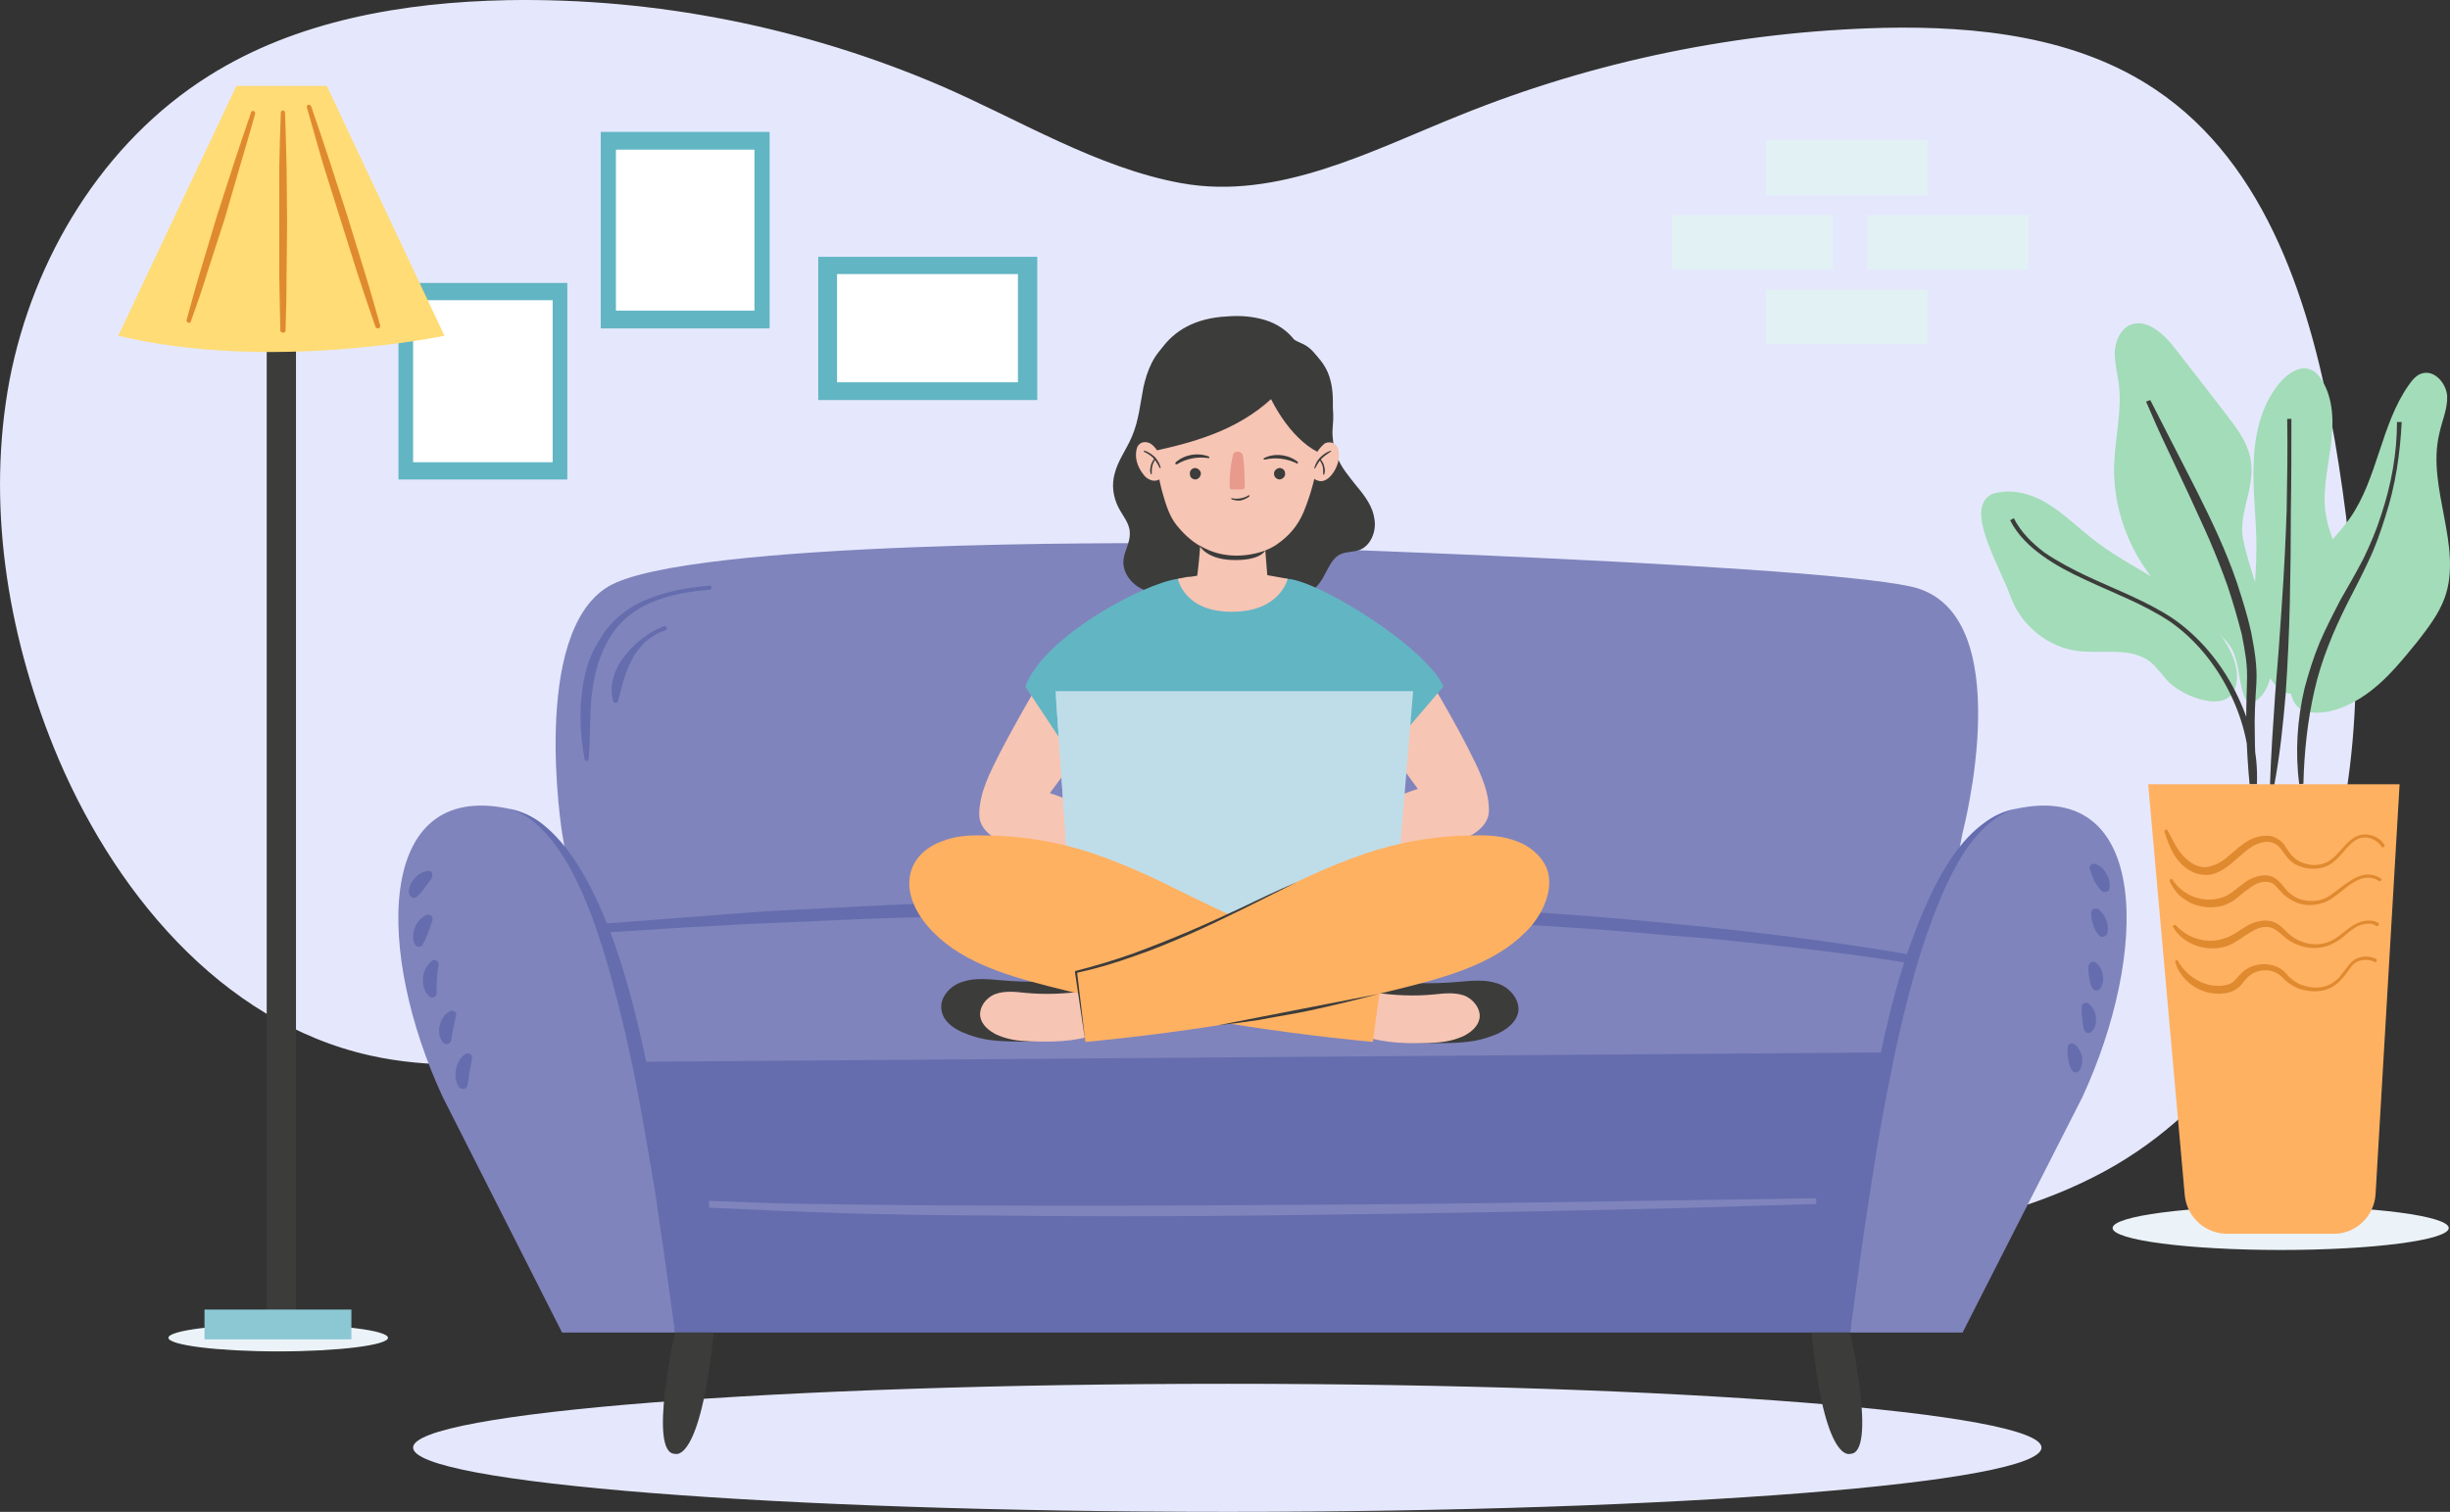 <svg xmlns="http://www.w3.org/2000/svg" version="1.2" viewBox="270.58 36.37 468.66 289.23">
	<rect x="270.58" y="36.37" width="468.66" height="289.23" fill="#333333" stroke="none"/>
	<title>4854714</title>
	<style>
		.s0 { fill: #e5e8fd } 
		.s1 { fill: #62b5c3 } 
		.s2 { fill: #ffffff } 
		.s3 { fill: #e1f1f4 } 
		.s4 { mix-blend-mode: multiply;fill: #e5e8fd } 
		.s5 { fill: #8084bc } 
		.s6 { fill: #656dae } 
		.s7 { fill: #3c3c3b } 
		.s8 { mix-blend-mode: multiply;fill: #ebf3f9 } 
		.s9 { fill: #a3dcb8 } 
		.s10 { fill: #ffb162 } 
		.s11 { fill: #e08a30 } 
		.s12 { fill: #f7c5b4 } 
		.s13 { fill: #bfdde9 } 
		.s14 { mix-blend-mode: multiply;fill: #bfdde9 } 
		.s15 { fill: #e89b8d } 
		.s16 { fill: #ebf3f9 } 
		.s17 { fill: #ffdc75 } 
		.s18 { fill: #8bc8d3 } 
	</style>
	<g id="BACKGROUND">
	</g>
	<g id="OBJECTS">
		<g id="&lt;Group&gt;">
			<g id="&lt;Group&gt;">
				<g id="&lt;Group&gt;">
					<g id="&lt;Group&gt;">
						<g id="&lt;Group&gt;">
						</g>
					</g>
				</g>
			</g>
			<g id="&lt;Group&gt;">
			</g>
			<g id="&lt;Group&gt;">
				<g id="&lt;Group&gt;">
				</g>
				<g id="&lt;Group&gt;">
				</g>
				<g id="&lt;Group&gt;">
				</g>
			</g>
			<g id="&lt;Group&gt;">
				<g id="&lt;Group&gt;">
					<g id="&lt;Group&gt;">
					</g>
					<g id="&lt;Group&gt;">
					</g>
					<g id="&lt;Group&gt;">
					</g>
					<g id="&lt;Group&gt;">
					</g>
				</g>
				<g id="&lt;Group&gt;">
				</g>
				<g id="&lt;Group&gt;">
					<g id="&lt;Group&gt;">
						<g id="&lt;Group&gt;">
							<g id="&lt;Group&gt;">
							</g>
							<g id="&lt;Group&gt;">
							</g>
						</g>
					</g>
					<g id="&lt;Group&gt;">
					</g>
					<g id="&lt;Group&gt;">
						<g id="&lt;Group&gt;">
						</g>
						<g id="&lt;Group&gt;">
						</g>
					</g>
				</g>
			</g>
			<g id="&lt;Group&gt;">
				<g id="&lt;Group&gt;">
					<g id="&lt;Group&gt;">
					</g>
				</g>
				<g id="&lt;Group&gt;">
					<g id="&lt;Group&gt;">
						<g id="&lt;Group&gt;">
						</g>
					</g>
					<g id="&lt;Group&gt;">
						<g id="&lt;Group&gt;">
						</g>
					</g>
					<g id="&lt;Group&gt;">
						<g id="&lt;Group&gt;">
						</g>
					</g>
					<g id="&lt;Group&gt;">
						<g id="&lt;Group&gt;">
						</g>
					</g>
				</g>
			</g>
			<g id="&lt;Group&gt;">
				<g id="&lt;Group&gt;">
					<g id="&lt;Group&gt;">
					</g>
					<g id="&lt;Group&gt;">
					</g>
					<g id="&lt;Group&gt;">
					</g>
					<g id="&lt;Group&gt;">
					</g>
					<g id="&lt;Group&gt;">
					</g>
					<g id="&lt;Group&gt;">
					</g>
				</g>
				<g id="&lt;Group&gt;">
					<g id="&lt;Group&gt;">
					</g>
					<g id="&lt;Group&gt;">
					</g>
					<g id="&lt;Group&gt;">
					</g>
					<g id="&lt;Group&gt;">
					</g>
					<g id="&lt;Group&gt;">
					</g>
				</g>
			</g>
			<g id="&lt;Group&gt;" style="mix-blend-mode: multiply">
			</g>
			<g id="&lt;Group&gt;" style="mix-blend-mode: multiply">
			</g>
			<g id="&lt;Group&gt;">
			</g>
			<g id="&lt;Group&gt;">
				<g id="&lt;Group&gt;">
				</g>
				<g id="&lt;Group&gt;">
				</g>
				<g id="&lt;Group&gt;">
				</g>
				<g id="&lt;Group&gt;">
				</g>
				<g id="&lt;Group&gt;">
				</g>
			</g>
		</g>
		<g id="&lt;Group&gt;">
			<path id="&lt;Path&gt;" class="s0" d="m549.9 58.4c25.7-10.4 53.2-16 80.9-16.7 18.1-0.4 37.1 1.7 52.1 11.8 21.5 14.4 29.9 41.6 34.3 67.1 4.3 25.4 6.2 51.6 0.4 76.7-5.9 25.1-20.2 49-42.4 62-11.3 6.6-24.1 10.2-37 12.8-25.7 5.1-52.3 6.4-78.1 1.8-51.2-9-98.3-40.5-150.3-38.8-22.9 0.8-46 8.2-68.4 3.2-28.7-6.4-49.6-31.9-60.6-59.1-8.9-22.1-12.8-46.6-8.4-70.1 4.5-23.4 17.9-45.5 38.1-58.2 16.8-10.6 37.2-14.1 57.1-14.5 28.4-0.5 56.9 5.2 83 16.4 14.8 6.4 29.9 15.7 45.9 18.6 18.6 3.4 36.6-6.3 53.4-13z"/>
			<g id="&lt;Group&gt;">
				<path id="&lt;Path&gt;" class="s1" d="m379.1 128.1h-32.3v-37.6h32.3z"/>
				<path id="&lt;Path&gt;" class="s2" d="m376.3 124.8h-26.7v-31h26.7z"/>
			</g>
			<g id="&lt;Group&gt;">
				<path id="&lt;Path&gt;" class="s1" d="m469 112.9h-41.9v-27.4h41.9z"/>
				<path id="&lt;Path&gt;" class="s2" d="m465.3 109.5h-34.6v-20.7h34.6z"/>
			</g>
			<g id="&lt;Group&gt;">
				<path id="&lt;Path&gt;" class="s1" d="m417.8 99.2h-32.3v-37.6h32.3z"/>
				<path id="&lt;Path&gt;" class="s2" d="m414.9 95.8h-26.5v-30.8h26.5z"/>
			</g>
			<g id="&lt;Group&gt;" style="mix-blend-mode: multiply">
				<path id="&lt;Path&gt;" class="s3" d="m639.3 73.7h-30.9v-10.5h30.9z"/>
				<path id="&lt;Path&gt;" class="s3" d="m639.3 102.2h-30.9v-10.4h30.9z"/>
				<path id="&lt;Path&gt;" class="s3" d="m621.2 87.9h-30.8v-10.4h30.8z"/>
				<path id="&lt;Path&gt;" class="s3" d="m658.6 87.9h-30.8v-10.4h30.8z"/>
			</g>
			<path id="&lt;Path&gt;" class="s4" d="m661.1 313.3c0 6.8-69.7 12.3-155.7 12.3-86 0-155.8-5.5-155.8-12.3 0-6.7 69.8-12.2 155.8-12.2 86 0 155.7 5.5 155.7 12.2z"/>
			<g id="&lt;Group&gt;">
				<path id="&lt;Path&gt;" class="s5" d="m378.1 195.7c0 0-6.1-38.1 8.8-47.1 15-9 104.8-8.3 104.8-8.3 0 0 123.4 3.6 144.5 8.3 21 4.7 9.8 47.1 9.8 47.1 0 0-6.9 37.6-13.2 49.2l-247-4.3z"/>
				<g id="&lt;Group&gt;">
					<path id="&lt;Path&gt;" class="s6" d="m636.2 220.7c-10.3-1.7-20.7-2.9-31.1-4l-7.8-0.8-7.8-0.6c-5.2-0.5-10.4-0.9-15.6-1.3-20.9-1.4-41.8-2.3-62.7-2.7-10.4 0-20.9-0.3-31.3-0.1-5.3 0.1-10.5 0.1-15.7 0.2l-15.7 0.4-7.8 0.2-7.9 0.3-15.6 0.7c-2.6 0.1-5.2 0.2-7.9 0.4l-7.8 0.4-15.6 1-0.2-1.7 15.7-1.2 7.8-0.6c2.6-0.2 5.2-0.4 7.9-0.6l15.6-0.8 7.9-0.4 7.8-0.3 15.7-0.5c5.3-0.1 10.5-0.1 15.8-0.2 10.4-0.2 20.9 0 31.4 0.1 20.9 0.5 41.9 1.4 62.8 3 20.8 1.7 41.7 3.9 62.4 7.5z"/>
				</g>
				<path id="&lt;Path&gt;" class="s6" d="m631.7 237.7l-7.2 53.6h-224.8l-7.8-51.8z"/>
				<path id="&lt;Path&gt;" class="s5" d="m624.5 291.3c0 0 5.7-94.6 31.7-100.2 26-5.6 25.3 28 12.7 55.2l-22.9 45z"/>
				<path id="&lt;Path&gt;" class="s5" d="m399.7 291.3c0 0-5.8-94.6-31.7-100.2-26-5.6-25.4 28-12.7 55.2l22.8 45z"/>
				<g id="&lt;Group&gt;">
					<path id="&lt;Path&gt;" class="s6" d="m399.7 291.3c-1.2-9-2.5-18-3.8-26.9-0.8-4.5-1.5-9-2.3-13.4-0.8-4.5-1.6-8.9-2.6-13.3q-1.4-6.6-3.2-13.2-1.7-6.5-4-12.8c-1.6-4.2-3.4-8.3-5.9-12.1-1.2-1.9-2.6-3.6-4.2-5.1-1.6-1.6-3.6-2.8-5.7-3.4 2.2 0.4 4.4 1.4 6.2 2.8 1.8 1.4 3.4 3.1 4.8 4.9 2.8 3.7 5 7.9 6.8 12.1 3.6 8.4 5.9 17.3 7.9 26.2 1.9 8.9 3.3 18 4.3 27 1 9.1 1.6 18.1 1.7 27.2z"/>
				</g>
				<path id="&lt;Path&gt;" class="s7" d="m617.1 291.3c2.5 25.3 7.4 23.2 7.4 23.2 5.2 0 0-23.2 0-23.2"/>
				<g id="&lt;Group&gt;">
					<path id="&lt;Path&gt;" class="s5" d="m618 266.7l-26.4 0.8-26.5 0.6q-26.5 0.5-53 0.8c-17.6 0.2-35.3 0.2-53 0-8.8 0-17.6-0.2-26.4-0.4l-13.3-0.5-13.2-0.6v-1.3l13.3 0.5 13.2 0.2c8.8 0.1 17.6 0.2 26.5 0.2q26.4 0.1 52.9-0.1 26.5-0.1 53-0.5l52.9-0.8z"/>
				</g>
				<g id="&lt;Group&gt;">
					<path id="&lt;Path&gt;" class="s6" d="m624.5 291.3c0-9.1 0.7-18.1 1.7-27.2 1-9 2.4-18.1 4.3-27 1.9-8.9 4.3-17.8 7.9-26.2 1.8-4.2 3.9-8.4 6.7-12.1 1.4-1.8 3-3.5 4.9-4.9 1.8-1.4 3.9-2.4 6.2-2.8-2.2 0.6-4.1 1.8-5.8 3.4-1.6 1.5-3 3.2-4.2 5.1-2.4 3.8-4.2 7.9-5.8 12.1q-2.4 6.3-4.1 12.8-1.8 6.6-3.2 13.2c-0.9 4.4-1.8 8.8-2.6 13.3-0.8 4.4-1.5 8.9-2.2 13.4-1.4 8.9-2.6 17.9-3.8 26.9z"/>
				</g>
				<path id="&lt;Path&gt;" class="s7" d="m399.7 291.3c0 0-5.2 23.2 0 23.2 0 0 4.8 2.1 7.4-23.2z"/>
				<g id="&lt;Group&gt;">
					<g id="&lt;Group&gt;">
						<path id="&lt;Path&gt;" class="s6" d="m671.5 201.7c0.9 0.3 1.6 1 2 1.8 0.5 0.8 0.8 1.8 0.6 2.8 0 0.5-0.5 0.8-1 0.7q-0.3 0-0.5-0.2l-0.1-0.1c-0.6-0.6-0.9-1.2-1.3-1.8-0.3-0.7-0.6-1.4-0.8-2.2l-0.1-0.1c-0.1-0.4 0.2-0.9 0.7-1q0.2 0 0.5 0.1z"/>
					</g>
					<g id="&lt;Group&gt;">
						<path id="&lt;Path&gt;" class="s6" d="m672 210.3c0.7 0.6 1.2 1.3 1.5 2.1 0.3 0.8 0.4 1.6 0.2 2.5-0.1 0.5-0.7 0.8-1.2 0.7q-0.2-0.1-0.4-0.3c-0.6-0.6-0.9-1.3-1.1-2-0.3-0.7-0.4-1.4-0.4-2.3 0-0.5 0.4-0.9 0.9-0.8q0.3 0 0.5 0.1z"/>
					</g>
					<g id="&lt;Group&gt;">
						<path id="&lt;Path&gt;" class="s6" d="m671.5 220.5c0.7 0.6 1.2 1.4 1.3 2.3 0.2 0.9 0.1 1.8-0.4 2.6-0.3 0.5-0.9 0.6-1.3 0.3q-0.2-0.2-0.3-0.4l-0.1-0.1c-0.3-0.7-0.4-1.3-0.5-1.9-0.1-0.7-0.2-1.3-0.1-2.1v-0.1c0.1-0.4 0.5-0.8 0.9-0.7q0.3 0 0.5 0.1z"/>
					</g>
					<g id="&lt;Group&gt;">
						<path id="&lt;Path&gt;" class="s6" d="m670.1 228.4c0.8 0.6 1.3 1.5 1.4 2.5 0.1 0.9 0 2-0.7 2.7-0.3 0.4-0.9 0.5-1.3 0.2q-0.2-0.2-0.3-0.5v-0.1c-0.2-0.8-0.3-1.4-0.3-2-0.1-0.7-0.2-1.3-0.1-2.1v-0.1c0-0.5 0.4-0.8 0.9-0.8q0.2 0 0.4 0.2z"/>
					</g>
					<g id="&lt;Group&gt;">
						<path id="&lt;Path&gt;" class="s6" d="m667.4 236.1c0.8 0.6 1.2 1.5 1.4 2.3 0.2 0.9 0.1 1.9-0.4 2.7-0.2 0.4-0.8 0.6-1.2 0.3q-0.3-0.2-0.4-0.4v-0.1c-0.4-0.7-0.5-1.3-0.6-2-0.1-0.6-0.2-1.3-0.1-2.1 0-0.5 0.4-0.9 0.9-0.8q0.2 0 0.4 0.1z"/>
					</g>
					<g id="&lt;Group&gt;">
						<path id="&lt;Path&gt;" class="s6" d="m353.2 204.3c-0.5 0.7-0.9 1.3-1.3 1.8-0.4 0.6-0.8 1.1-1.5 1.7v0.1c-0.4 0.3-1 0.3-1.3-0.1q-0.2-0.2-0.3-0.5c-0.1-1.1 0.4-2.1 1-2.8 0.7-0.8 1.5-1.4 2.6-1.5 0.4-0.1 0.9 0.2 0.9 0.7q0 0.3-0.1 0.5z"/>
					</g>
					<g id="&lt;Group&gt;">
						<path id="&lt;Path&gt;" class="s6" d="m353.3 212.5c-0.3 0.9-0.6 1.5-0.8 2.3-0.3 0.7-0.5 1.3-1 2.1v0.1c-0.2 0.5-0.8 0.6-1.2 0.4q-0.3-0.2-0.4-0.4c-0.5-1.1-0.3-2.3 0.1-3.3 0.4-1 1.2-1.9 2.2-2.3 0.4-0.2 0.9 0 1.1 0.5q0.1 0.2 0 0.5z"/>
					</g>
					<g id="&lt;Group&gt;">
						<path id="&lt;Path&gt;" class="s6" d="m354.5 221c-0.2 1-0.3 1.8-0.3 2.7-0.1 0.8-0.1 1.6-0.1 2.6v0.1c0 0.5-0.5 0.8-0.9 0.8q-0.4 0-0.6-0.3c-0.9-0.9-1.2-2.2-1.1-3.5 0.1-1.2 0.7-2.4 1.7-3.2 0.3-0.3 0.8-0.2 1.1 0.1q0.2 0.3 0.2 0.6z"/>
					</g>
					<g id="&lt;Group&gt;">
						<path id="&lt;Path&gt;" class="s6" d="m357.8 230.8c-0.2 0.9-0.4 1.6-0.5 2.3-0.2 0.7-0.2 1.3-0.4 2.2v0.1c-0.1 0.5-0.6 0.8-1.1 0.7q-0.3-0.1-0.5-0.3c-0.7-0.9-0.9-2.2-0.6-3.3 0.3-1.1 0.9-2.2 2-2.7 0.4-0.2 0.9 0 1.1 0.4q0.1 0.3 0 0.5z"/>
					</g>
					<g id="&lt;Group&gt;">
						<path id="&lt;Path&gt;" class="s6" d="m360.9 238.9c-0.2 1-0.3 1.7-0.5 2.5-0.1 0.9-0.2 1.6-0.4 2.6-0.1 0.5-0.6 0.8-1 0.7q-0.4-0.1-0.6-0.3c-0.7-1-0.8-2.3-0.6-3.4 0.2-1.2 0.8-2.3 1.8-3 0.4-0.2 0.9-0.1 1.1 0.2q0.2 0.3 0.2 0.6z"/>
					</g>
					<g id="&lt;Group&gt;">
						<path id="&lt;Path&gt;" class="s6" d="m406.3 149.2c-3.9 0.3-7.8 1-11.3 2.5-3.5 1.5-6.5 4.1-8.2 7.4q-1.4 2.5-2.1 5.3c-0.5 1.8-0.8 3.7-1 5.6-0.3 3.7-0.2 7.6-0.5 11.5 0 0.3-0.2 0.5-0.5 0.4-0.2 0-0.3-0.1-0.3-0.3-0.7-3.9-1-7.8-0.6-11.8 0.2-2 0.5-4 1.1-5.9 0.6-2 1.5-3.8 2.6-5.5 2.1-3.5 5.5-6.1 9.2-7.5 3.7-1.5 7.6-2.1 11.5-2.5 0.2-0.1 0.5 0.1 0.5 0.3 0 0.3-0.2 0.5-0.4 0.5q0 0 0 0z"/>
					</g>
					<g id="&lt;Group&gt;">
						<path id="&lt;Path&gt;" class="s6" d="m397.8 157c-1.4 0.4-2.6 1.2-3.7 2.1-1.1 1-2 2.2-2.6 3.4-0.7 1.3-1.2 2.6-1.6 3.9-0.4 1.3-0.7 2.7-1.1 4.1-0.1 0.3-0.3 0.4-0.6 0.3q-0.2 0-0.3-0.2c-0.5-1.6-0.4-3.2 0.1-4.8 0.4-1.5 1.2-2.9 2.2-4.1 2-2.5 4.5-4.4 7.3-5.5 0.2-0.1 0.5 0 0.6 0.2 0.1 0.2 0 0.5-0.2 0.5q-0.1 0.1-0.1 0.1z"/>
					</g>
				</g>
			</g>
			<g id="&lt;Group&gt;">
				<path id="&lt;Path&gt;" class="s8" d="m739 271.3c0 2.3-14.4 4.2-32.1 4.2-17.8 0-32.2-1.9-32.2-4.2 0-2.3 14.4-4.2 32.2-4.2 17.7 0 32.1 1.9 32.1 4.2z"/>
				<g id="&lt;Group&gt;">
					<path id="&lt;Path&gt;" class="s9" d="m700.7 122.7c-0.8-2.5-2.4-4.6-4-6.7q-5-6.5-10-12.9c-2.2-2.9-5.6-6-8.8-4.5-1.8 0.9-2.7 3.1-2.8 5.2 0 2 0.5 4 0.8 6.1 0.6 5-0.7 10.1-0.9 15.2-0.4 11.1 5.2 22.2 14.3 28.5 3 2.1 6.7 3.9 8.4 7.3 1.3 2.8 1.1 6.1 2.3 9 0.2 0.3 0.3 0.6 0.6 0.8 0.5 0.3 1.2 0 1.6-0.3 3.2-2.4 3.3-7.2 2.8-11.1-1-6.9-3.9-12.9-5.3-19.6-1.2-5.6 3.1-10.9 1-17z"/>
					<path id="&lt;Path&gt;" class="s9" d="m701.9 156.8c-0.5-5 0.3-10.1 0.3-15.1 0.1-5.7-0.8-11.4-0.5-17.1 0.2-5.7 1.7-11.6 5.6-15.7 1.4-1.4 3.5-2.6 5.3-1.8 0.9 0.3 1.5 1.1 2 1.8 2.5 3.8 2.4 8.7 1.8 13.1-0.6 4.5-1.7 9-0.8 13.4 0.6 3.4 2.4 6.5 3.3 9.9 1.9 6.8-0.1 14.5-4.7 19.9-2.5 2.9-4.9 5.6-8.1 2.5-2.7-2.7-3.9-7.2-4.2-10.9z"/>
					<path id="&lt;Path&gt;" class="s9" d="m713.5 143.5c2.1-2.8 4.6-5.2 6.6-8 5.3-7.6 5.9-17.8 11.2-25.4 0.7-1 1.5-2 2.6-2.3 2.4-0.7 4.6 1.9 4.8 4.3 0.1 2.5-1 4.8-1.5 7.2-2.5 10.3 4.6 21.6 1 31.5-1.1 3-3.1 5.6-5.1 8.2-2.7 3.3-5.4 6.7-8.7 9.3-3 2.4-7.2 4.6-11.1 4.4-3.9-0.2-4.4-2.5-5-6.1-1.6-8 0.3-16.6 5.2-23.1z"/>
					<path id="&lt;Path&gt;" class="s9" d="m689.5 151.6c-5.7-4.5-12.5-7.4-18.2-11.8-3-2.3-5.7-5-8.9-7-3.2-2-7.2-3.1-10.8-1.9-5.4 2.7 1.4 13.5 3.7 19.9 2 5.3 7.1 9.4 12.7 10.1 4.7 0.6 10-0.8 13.8 2 1.4 1.1 2.4 2.7 3.7 4 2.8 2.8 11.5 6.3 12.8 0.6 1.4-5.7-4.9-12.8-8.8-15.9z"/>
					<g id="&lt;Group&gt;">
						<path id="&lt;Path&gt;" class="s7" d="m730 117.1c-0.3 6.1-1.2 12.2-3.1 18-0.9 2.9-1.9 5.8-3.2 8.5-1.3 2.8-2.7 5.5-4.1 8.2-2.7 5.4-5 10.9-6.3 16.7q-1 4.4-1.5 8.9-0.5 4.4-0.6 8.9l-0.8 0.1c-0.8-6.1-0.4-12.3 1-18.3 0.8-3 1.7-5.9 2.9-8.8 1.2-2.8 2.6-5.5 4-8.2 1.5-2.6 3-5.2 4.4-7.9 1.3-2.7 2.5-5.5 3.4-8.4 1.9-5.7 3-11.7 3-17.7z"/>
					</g>
					<g id="&lt;Group&gt;">
						<path id="&lt;Path&gt;" class="s7" d="m708.9 116.5c0 5.8 0 11.7-0.1 17.6q0 8.8-0.2 17.6-0.1 4.3-0.3 8.7-0.2 4.4-0.5 8.8c-0.5 5.9-1.1 11.7-2.2 17.5l-0.8-0.1c0.2-5.9 0.6-11.7 1-17.5l0.7-8.8 0.6-8.7q0.6-8.8 0.9-17.6c0.1-5.8 0.2-11.7 0.1-17.5z"/>
					</g>
					<g id="&lt;Group&gt;">
						<path id="&lt;Path&gt;" class="s7" d="m655.8 135.5c1.3 2.6 3.5 4.8 5.9 6.6 2.5 1.7 5.2 3.1 7.9 4.4 5.5 2.6 11.3 4.7 16.5 8.1 5.1 3.5 9.2 8.4 12 13.9 2.8 5.5 4.5 11.6 4.2 17.9h-1.4c-0.3-3.2-0.5-6.4-0.6-9.7-0.1-3.2 0-6.5 0.1-9.7q0.1-2.4-0.2-4.7c-0.2-1.5-0.5-3.1-0.8-4.6-0.8-3.1-1.7-6.2-2.7-9.2q-1.6-4.5-3.5-8.9c-1.3-3-2.7-5.9-4-8.8l-4.1-8.7c-1.4-2.9-2.7-5.9-4-8.9l0.8-0.3 8.8 17.2c2.9 5.8 5.7 11.6 7.8 17.8 1 3.1 2 6.2 2.7 9.4 0.3 1.6 0.6 3.2 0.8 4.8 0.2 1.7 0.3 3.3 0.2 5-0.2 3.2-0.4 6.4-0.3 9.6 0 3.2 0.2 6.4 0.4 9.6h-1.4c0.3-5.9-1.1-12-3.8-17.4-2.6-5.3-6.5-10.2-11.4-13.6-5.1-3.4-10.9-5.5-16.4-8.1-2.8-1.3-5.5-2.7-8-4.5-2.5-1.8-4.8-4-6.2-6.8z"/>
					</g>
					<path id="&lt;Path&gt;" class="s10" d="m681.5 186.4h48.1l-4.6 78.5c-0.3 4.2-3.8 7.5-7.9 7.5h-20.5c-4.2 0-7.7-3.2-8.1-7.4z"/>
					<g id="&lt;Group&gt;">
						<g id="&lt;Group&gt;">
							<path id="&lt;Path&gt;" class="s11" d="m726.1 198.3c-0.5-0.8-1.4-1.4-2.3-1.6-1-0.3-2.1 0-2.9 0.6-1.7 1.2-2.7 3.3-4.7 4.5-2 1.1-4.6 1-6.6-0.1-1-0.6-1.8-1.6-2.4-2.5-0.6-0.9-1.3-1.5-2.2-1.7-0.9-0.2-1.9 0-2.8 0.4-0.9 0.4-1.7 1-2.5 1.7-1.6 1.3-3.2 3.1-5.5 3.9-1.2 0.4-2.5 0.3-3.7-0.1-1.1-0.4-2.1-1.1-2.9-2-1.6-1.7-2.3-3.9-3-5.9 0-0.2 0.1-0.4 0.3-0.4 0.1-0.1 0.3 0 0.3 0.1 1 1.9 1.9 3.9 3.4 5.3 1.4 1.4 3.3 2.2 5.1 1.5 1.9-0.5 3.4-2.1 5.1-3.5 0.9-0.7 1.8-1.4 2.9-1.8 1.1-0.4 2.4-0.6 3.6-0.3 0.6 0.2 1.1 0.5 1.6 0.9 0.5 0.4 0.8 0.9 1.1 1.4 0.6 0.9 1.2 1.7 2 2.2 1.7 1.1 4.1 1.3 5.9 0.3 1.8-1 2.8-3 4.7-4.4q0.7-0.5 1.5-0.7 0.9-0.2 1.8 0c1.1 0.2 2.2 0.9 2.8 1.9 0.1 0.2 0 0.4-0.1 0.4-0.2 0.1-0.4 0.1-0.5-0.1q0 0 0 0z"/>
						</g>
						<g id="&lt;Group&gt;">
							<path id="&lt;Path&gt;" class="s11" d="m725.6 204.9c-0.7-0.5-1.6-0.7-2.5-0.6-0.9 0.1-1.7 0.5-2.5 1-1.6 1-2.9 2.4-4.7 3.4-1.8 0.9-4 1.1-5.9 0.4-0.9-0.4-1.8-0.9-2.6-1.6-0.7-0.7-1.3-1.5-1.9-2-1.4-0.9-3.3-0.3-4.6 0.8-0.8 0.5-1.5 1.1-2.2 1.7-0.8 0.7-1.7 1.2-2.8 1.6-2 0.6-4.2 0.4-6.1-0.4q-1.4-0.7-2.5-1.7c-0.7-0.8-1.3-1.6-1.7-2.6 0-0.1 0.1-0.3 0.2-0.4 0.2 0 0.3 0 0.4 0.2 2 3.1 6 4.5 9.3 3.4 1.6-0.4 2.9-1.8 4.6-3 0.8-0.6 1.8-1 2.9-1.2 1-0.2 2.3 0 3.1 0.7 0.9 0.7 1.4 1.6 2 2.2 0.6 0.6 1.4 1.2 2.2 1.5 1.7 0.6 3.7 0.6 5.3-0.2 1.6-0.9 3-2.3 4.7-3.3 0.8-0.6 1.7-0.9 2.7-1.1 1-0.1 2.1 0.1 3 0.7 0.2 0.1 0.2 0.3 0.1 0.4-0.1 0.2-0.3 0.2-0.5 0.1q0 0 0 0z"/>
						</g>
						<g id="&lt;Group&gt;">
							<path id="&lt;Path&gt;" class="s11" d="m725.1 213.5c-0.7-0.5-1.5-0.5-2.4-0.3-0.8 0.1-1.6 0.6-2.3 1.1-0.7 0.5-1.3 1.1-2.1 1.7-0.7 0.5-1.6 1-2.4 1.3-1.8 0.6-3.8 0.6-5.6-0.1-0.9-0.3-1.8-0.8-2.5-1.4-0.7-0.6-1.4-1.2-2-1.6-1.4-0.9-3.1-0.5-4.5 0.4-1.5 0.8-2.9 2.1-4.8 2.8-3.8 1.2-8.2-0.3-10.2-3.6-0.1-0.1-0.1-0.3 0.1-0.4 0.1-0.1 0.3-0.1 0.4 0 2.4 2.6 6.1 3.6 9.2 2.5 1.6-0.4 2.9-1.6 4.6-2.5 0.8-0.5 1.8-0.8 2.8-0.9 1-0.1 2.1 0.1 3 0.7 0.8 0.6 1.4 1.3 2.1 1.9q0.9 0.8 2.1 1.3c1.6 0.7 3.4 0.8 5 0.3 1.7-0.5 3-1.8 4.5-2.9 0.7-0.5 1.6-1 2.5-1.2 0.9-0.2 2-0.2 2.9 0.3 0.1 0.1 0.2 0.3 0.1 0.5-0.1 0.1-0.3 0.2-0.5 0.1q0 0 0 0z"/>
						</g>
						<g id="&lt;Group&gt;">
							<path id="&lt;Path&gt;" class="s11" d="m724.8 220.4c-0.8-0.4-1.7-0.5-2.5-0.3-0.9 0.1-1.6 0.7-2.1 1.4-0.6 0.8-1.1 1.6-1.8 2.3-0.6 0.7-1.4 1.3-2.3 1.7-1.9 0.8-4 0.6-5.8 0-1-0.4-1.9-1-2.6-1.6-0.6-0.7-1.3-1.3-2.1-1.6-1.5-0.6-3.4-0.3-4.7 0.7-0.6 0.5-1.1 1.2-1.8 2-0.8 0.8-1.9 1.3-3 1.4-4.1 0.6-8.3-2.1-9.4-5.9-0.1-0.2 0-0.4 0.2-0.4 0.1-0.1 0.3 0 0.3 0.1 1.8 3.2 5.4 5.2 8.7 4.7 0.9-0.1 1.6-0.4 2.1-0.9 0.6-0.6 1.2-1.5 2.1-2.1 1.7-1.2 4.1-1.4 6-0.6q0.7 0.3 1.3 0.8c0.4 0.4 0.7 0.7 1 1.1 0.7 0.6 1.3 1.1 2.2 1.5 1.6 0.6 3.5 0.9 5.2 0.2 0.8-0.3 1.6-0.9 2.2-1.5 0.6-0.7 1.1-1.4 1.7-2.2 0.6-0.8 1.4-1.5 2.4-1.7 1-0.3 2.1-0.1 3 0.3 0.1 0.1 0.2 0.3 0.1 0.4 0 0.2-0.2 0.3-0.4 0.2q0 0 0 0z"/>
						</g>
					</g>
				</g>
			</g>
			<g id="&lt;Group&gt;">
				<g id="&lt;Group&gt;">
					<path id="&lt;Path&gt;" class="s12" d="m529.7 200c7.8 0.1 25.7-1.2 25.7-8.6 0-4.2-2.1-8.1-4-11.9-2-3.9-4.2-7.8-6.5-11.7l-8.7 11.5c1.8 2.9 5.6 8 5.6 8-4.1 1.2-9.2 4-13.2 5.9z"/>
				</g>
				<g id="&lt;Group&gt;">
					<path id="&lt;Path&gt;" class="s12" d="m483.6 200.9c-7.8 0-25.7-1.3-25.7-8.7 0-4.2 2.1-8.1 4-11.9 2-3.8 4.2-7.8 6.5-11.7l8.7 11.5c-1.8 2.9-5.7 8-5.7 8 4.2 1.3 9.3 4 13.3 5.9z"/>
				</g>
				<path id="&lt;Path&gt;" class="s7" d="m524.9 108.5c1.6 4.9-0.5 10.4 1.4 15.1 0.8 2.2 2.4 4 3.9 5.9 1.5 1.8 3 3.8 3.3 6.2 0.4 2.3-0.7 5.1-2.9 5.9-1.2 0.4-2.5 0.3-3.6 0.8-1.7 0.8-2.4 2.9-3.4 4.6-2.3 4-7.7 6-12.1 4.4-3.7-1.3-6.8-4.7-10.7-4.1-1.3 0.2-2.5 0.9-3.7 1.4-2.4 1-5.1 1.4-7.5 0.6-2.4-0.9-4.4-3.3-4.1-5.9 0.2-1.7 1.3-3.3 1.2-5.1 0-1.8-1.4-3.3-2.2-4.9-1-2-1.3-4.3-0.7-6.4 0.6-2.5 2.3-4.7 3.3-7.1 1.3-3 1.6-6.3 2.2-9.4 0.7-3.2 2-6.5 4.6-8.4 1.1-0.9 2.5-1.4 3.9-1.8 5.2-1.6 10.7-1.8 16-0.5 4.5 1 9.7 4.1 11.1 8.7z"/>
				<g id="&lt;Group&gt;">
					<path id="&lt;Path&gt;" class="s1" d="m466.7 167.7c3.6-9.6 22.6-19.7 29.2-20.6h21c6 0.4 26.4 13 29.8 20.6l-11.2 13.1h-60.1z"/>
				</g>
				<path id="&lt;Path&gt;" class="s13" d="m536.9 216.6h-61.1l-3.3-48h68.4z"/>
				<path id="&lt;Path&gt;" class="s14" d="m536.9 216.6h-61.1l-3.3-48c0 0 3.4 47.3 64.4 48z"/>
				<path id="&lt;Path&gt;" class="s7" d="m531.6 234.2c5.1 1.8 11.4 1.8 16.4 1.7 3.4-0.1 5.8-0.4 8.9-1.7 1.8-0.8 3.7-2.2 4.1-4.2 0.4-2.4-1.7-4.8-4-5.5-2.4-0.8-4.9-0.5-7.4-0.3-5.3 0.5-10.7 0.3-15.9-0.5z"/>
				<path id="&lt;Path&gt;" class="s12" d="m531.6 234.6c3.8 1.4 8.5 1.4 12.3 1.3 2.5-0.1 4.3-0.3 6.6-1.3 1.4-0.7 2.8-1.8 3.1-3.4 0.3-1.9-1.3-3.8-3-4.4-1.8-0.6-3.7-0.4-5.6-0.2-3.9 0.4-7.9 0.2-11.8-0.4z"/>
				<path id="&lt;Path&gt;" class="s7" d="m480 233.9c-5 1.8-11.3 1.8-16.4 1.7-3.3-0.1-5.7-0.4-8.8-1.7-1.9-0.8-3.8-2.2-4.1-4.2-0.5-2.4 1.6-4.8 4-5.5 2.3-0.8 4.9-0.5 7.4-0.3 5.3 0.5 10.6 0.3 15.9-0.5z"/>
				<path id="&lt;Path&gt;" class="s12" d="m480 234.3c-3.8 1.4-8.4 1.4-12.2 1.3-2.5-0.1-4.3-0.3-6.6-1.3-1.4-0.7-2.8-1.8-3.1-3.4-0.3-1.9 1.2-3.8 3-4.4 1.7-0.6 3.7-0.4 5.5-0.2 4 0.4 8 0.2 11.9-0.4z"/>
				<path id="&lt;Path&gt;" class="s10" d="m533.2 235.7c-21-2-41.8-5.5-62.2-10.7-8.5-2.2-17.4-4.9-23-11.5-2.6-3-4.4-7.2-3-10.9 0.9-2.5 3.2-4.4 5.8-5.3 2.5-1 5.3-1.2 8-1.1 6.2 0 12.3 0.9 18.2 2.6 7.5 2.2 14.5 5.6 21.5 9.1 11.8 5.7 23.7 11.4 36.5 14.4z"/>
				<path id="&lt;Path&gt;" class="s10" d="m478.2 235.7c21-2 41.8-5.5 62.2-10.7 8.5-2.2 17.4-4.9 23.1-11.5 2.5-3 4.3-7.2 3-10.9-1-2.5-3.3-4.4-5.8-5.3-2.6-1-5.4-1.2-8.1-1.1-6.1 0-12.3 0.9-18.1 2.6-7.5 2.2-14.6 5.6-21.6 9.1-11.8 5.7-23.7 11.4-36.5 14.4z"/>
				<g id="&lt;Group&gt;">
					<path id="&lt;Path&gt;" class="s7" d="m503.6 232.5l30.8-6q-3.8 1-7.6 1.9c-2.6 0.6-5.1 1.2-7.7 1.7-2.6 0.5-5.2 0.9-7.7 1.4q-3.9 0.6-7.8 1z"/>
				</g>
				<g id="&lt;Group&gt;">
					<path id="&lt;Path&gt;" class="s7" d="m518.7 205.1c-6.8 3.4-13.6 6.9-20.6 10-3.5 1.5-7 3-10.6 4.2-3.6 1.3-7.3 2.4-11 3.2l0.1-0.3 0.8 6.7 0.8 6.8-1-6.7-1-6.7c0-0.1 0.1-0.2 0.2-0.2q5.5-1.4 10.9-3.3 5.4-2 10.6-4.2c3.5-1.5 7-3.1 10.4-4.7 3.5-1.7 6.9-3.3 10.4-4.8z"/>
				</g>
				<g id="&lt;Group&gt;">
					<g id="&lt;Group&gt;">
						<path id="&lt;Path&gt;" class="s12" d="m512.1 135.2l0.9 11.2 3.9 0.7c0 0-1.4 6.3-10.6 6.3-9.2 0.1-10.4-6.3-10.4-6.3l1-0.2q0.7-0.2 1.5-0.2l1.2-0.2c0.5-3.7 0.6-7.1 1.1-11.4"/>
					</g>
					<path id="&lt;Path&gt;" class="s12" d="m491.3 108.7c-1.1 6.7 0.2 16.8 1.7 22.1 0.6 2.1 1.3 4.4 2.7 6.1 6.9 8.6 16.1 5.7 19 3.7 2.4-1.6 4.2-3.7 5.3-6.4 2.7-6.6 3.7-14 3-21.1 0 0-0.6-16.3-17.5-14.9 0 0-12.3-0.6-14.2 10.5z"/>
					<path id="&lt;Path&gt;" class="s7" d="m500 140.7c4.6 2.8 9.5 2.1 12.6 1 0 0-0.9 2-6.4 1.8-5-0.2-6.2-2.8-6.2-2.8z"/>
					<g id="&lt;Group&gt;">
						<path id="&lt;Path&gt;" class="s7" d="m498.2 127.1c0 0.6 0.5 1 1.1 1 0.6-0.1 1-0.6 1-1.2-0.1-0.6-0.6-1-1.2-1-0.6 0.1-1 0.6-0.9 1.2z"/>
						<path id="&lt;Path&gt;" class="s7" d="m514.3 127.1c0 0.6 0.6 1 1.1 1 0.6-0.1 1.1-0.6 1-1.2 0-0.6-0.5-1-1.1-1-0.6 0.1-1.1 0.6-1 1.2z"/>
						<g id="&lt;Group&gt;">
							<path id="&lt;Path&gt;" class="s7" d="m501.7 124c-2.1-0.3-4.2 0.1-6 1.2-0.1 0-0.2 0-0.3-0.1 0-0.1 0-0.2 0.1-0.3 1.7-1.5 4.2-1.9 6.3-1.1 0.1 0 0.1 0.1 0.1 0.2 0 0.1-0.1 0.2-0.2 0.1z"/>
						</g>
						<g id="&lt;Group&gt;">
							<path id="&lt;Path&gt;" class="s7" d="m512.4 124c2-1 4.6-0.7 6.4 0.7 0.1 0.1 0.1 0.2 0 0.3 0 0.1-0.2 0.1-0.2 0-1.9-0.9-4-1.2-6.1-0.7-0.1 0-0.2 0-0.2-0.1 0-0.1 0-0.2 0.1-0.2z"/>
						</g>
						<path id="&lt;Path&gt;" class="s15" d="m508.3 123.4c0.4 2 0.3 4.1 0.4 6.1 0 0.1 0 0.2-0.1 0.3-0.1 0.2-0.4 0.2-0.7 0.2q-0.7 0-1.4 0c-0.2 0-0.5 0-0.6-0.1-0.1-0.1-0.1-0.2-0.1-0.3q-0.1-3 0.6-6c0-0.2 0-0.4 0.2-0.5 0.2-0.3 0.7-0.4 1-0.3 0 0 0.6 0.2 0.7 0.6z"/>
						<g id="&lt;Group&gt;">
							<path id="&lt;Path&gt;" class="s7" d="m509.6 131.3c-0.4 0.4-1 0.6-1.6 0.8-0.6 0.1-1.2 0-1.8-0.2q-0.1-0.1-0.1-0.2 0.1-0.1 0.2 0c1.1 0.2 2.2 0 3.2-0.6q0 0 0.1 0 0 0.1 0 0.2z"/>
						</g>
					</g>
					<path id="&lt;Path&gt;" class="s7" d="m489.9 117.1q-0.3-2.6-0.1-5.2c0.2-4.4 2.7-14.4 15.6-15 2.4-0.2 4.9 0 7.2 0.7 2.3 0.7 4.4 2.1 5.8 4.1 0 0 1 1 0.3 2.8-0.2 0.6-0.5 1.1-0.6 1.6-0.2 0.9-0.5 1.7-0.8 2.5-0.5 1-1.3 1.9-2.1 2.7-6.6 6.8-14.8 9.4-24.1 11.4-0.5-2.2-1-3.3-1.2-5.6z"/>
					<g id="&lt;Group&gt;">
						<path id="&lt;Path&gt;" class="s12" d="m492.9 127.6c-0.5 0.7-1.5 0.9-2.2 0.6-0.6-0.2-1.1-0.6-1.5-1.2-1-1.3-1.6-3-1.2-4.7 0.1-0.4 0.3-0.8 0.6-1 0.6-0.5 1.4-0.4 2-0.1 0.4 0.2 1 0.8 1.5 1.6"/>
						<g id="&lt;Group&gt;">
							<g id="&lt;Group&gt;">
								<path id="&lt;Path&gt;" class="s7" d="m489.5 122.6c0.8 0.2 1.4 0.7 2 1.2 0.5 0.6 0.9 1.2 1.1 2q0 0.1 0 0.1-0.1 0-0.2 0c-0.3-0.7-0.7-1.3-1.2-1.9-0.5-0.5-1.1-0.9-1.8-1.2q0-0.1 0-0.2 0-0.1 0.1 0z"/>
							</g>
							<g id="&lt;Group&gt;">
								<path id="&lt;Path&gt;" class="s7" d="m491.6 124.2c-0.3 0.5-0.5 0.9-0.6 1.4-0.1 0.4-0.1 0.9-0.1 1.4q0 0.1-0.1 0.1-0.1 0-0.1-0.1c-0.2-0.5-0.1-1 0-1.5 0.1-0.5 0.4-1 0.7-1.4q0.1 0 0.2 0 0 0.1 0 0.1z"/>
							</g>
						</g>
					</g>
					<path id="&lt;Path&gt;" class="s7" d="m523.7 123.3c2.6-4 2.2-9.3 0.9-14-0.5-1.9-1.3-3.9-2.6-5.4-4.1-4.9-11.7-1.4-9.9 4.8 1.6 5.3 6.2 12.6 11.6 14.6z"/>
					<g id="&lt;Group&gt;">
						<path id="&lt;Path&gt;" class="s12" d="m521.7 127.7c0.5 0.6 1.5 0.9 2.2 0.6 0.6-0.2 1.1-0.7 1.5-1.2 1-1.3 1.6-3.1 1.2-4.7-0.1-0.4-0.3-0.8-0.6-1-0.6-0.5-1.4-0.5-2-0.2-0.4 0.3-1 0.9-1.5 1.7"/>
						<g id="&lt;Group&gt;">
							<g id="&lt;Group&gt;">
								<path id="&lt;Path&gt;" class="s7" d="m525.1 122.8c-0.6 0.4-1.2 0.8-1.7 1.3-0.5 0.5-0.9 1.2-1.2 1.8q-0.1 0.1-0.2 0.1-0.1-0.1 0-0.1c0.2-0.8 0.6-1.5 1.1-2 0.6-0.6 1.2-1 2-1.3q0.1 0 0.1 0.1 0 0.1-0.1 0.1z"/>
							</g>
							<g id="&lt;Group&gt;">
								<path id="&lt;Path&gt;" class="s7" d="m523.2 124.2c0.3 0.4 0.6 0.9 0.7 1.4 0.1 0.5 0.2 1 0 1.5q0 0.1-0.1 0.1-0.1 0-0.1-0.1c0-0.5 0-1-0.1-1.5-0.1-0.4-0.4-0.9-0.6-1.3q0-0.1 0-0.1 0.1-0.1 0.2 0z"/>
							</g>
						</g>
					</g>
				</g>
			</g>
			<g id="&lt;Group&gt;">
				<path id="&lt;Path&gt;" class="s16" d="m344.8 292.3c0 1.4-9.4 2.6-21 2.6-11.6 0-21-1.2-21-2.6 0-1.4 9.4-2.6 21-2.6 11.6 0 21 1.2 21 2.6z"/>
				<path id="&lt;Path&gt;" class="s7" d="m327.2 290.5h-5.6v-204.9h5.6z"/>
				<path id="&lt;Path&gt;" class="s17" d="m355.6 100.6c0 0-33.4 7-62.4 0l22.6-47.8h17.3z"/>
				<path id="&lt;Path&gt;" class="s18" d="m337.8 292.6h-28.1v-5.7h28.1z"/>
				<g id="&lt;Group&gt;">
					<path id="&lt;Path&gt;" class="s11" d="m330.1 56.7q1.8 5.2 3.5 10.4l3.4 10.5 3.2 10.4c1.1 3.5 2.1 7.1 3.1 10.6 0.1 0.2-0.1 0.5-0.3 0.6-0.3 0-0.5-0.1-0.6-0.3-1.2-3.5-2.4-7-3.5-10.4l-3.3-10.5-3.3-10.5q-1.5-5.2-3-10.5c-0.1-0.3 0-0.5 0.3-0.6 0.2 0 0.4 0.1 0.5 0.3z"/>
				</g>
				<g id="&lt;Group&gt;">
					<path id="&lt;Path&gt;" class="s11" d="m325.1 57.9q0.2 5.3 0.3 10.5l0.1 10.4-0.1 10.4c0 3.5-0.1 6.9-0.2 10.4 0 0.3-0.3 0.5-0.5 0.4-0.3 0-0.5-0.2-0.5-0.4-0.1-3.5-0.1-6.9-0.2-10.4v-10.4-10.4q0.1-5.2 0.3-10.5c0-0.2 0.2-0.4 0.4-0.4 0.2 0 0.4 0.2 0.4 0.4z"/>
				</g>
				<g id="&lt;Group&gt;">
					<path id="&lt;Path&gt;" class="s11" d="m319.4 58.1q-1.4 5-2.9 10l-2.9 10-3.2 9.9c-1 3.3-2.1 6.5-3.3 9.8 0 0.3-0.3 0.4-0.5 0.3-0.3-0.1-0.4-0.3-0.3-0.6 0.9-3.3 1.8-6.6 2.8-9.9l3-10 3.2-9.9q1.6-4.9 3.3-9.8c0-0.2 0.3-0.4 0.5-0.3 0.2 0.1 0.3 0.3 0.3 0.5z"/>
				</g>
			</g>
		</g>
		<g id="&lt;Group&gt;">
			<g id="&lt;Group&gt;">
				<g id="&lt;Group&gt;">
					<g id="&lt;Group&gt;">
						<g id="&lt;Group&gt;">
							<g id="&lt;Group&gt;">
								<g id="&lt;Group&gt;">
								</g>
							</g>
						</g>
						<g id="&lt;Group&gt;">
							<g id="&lt;Group&gt;">
								<g id="&lt;Group&gt;">
								</g>
								<g id="&lt;Group&gt;">
								</g>
							</g>
						</g>
						<g id="&lt;Group&gt;">
							<g id="&lt;Group&gt;">
								<g id="&lt;Group&gt;">
								</g>
							</g>
						</g>
					</g>
					<g id="&lt;Group&gt;">
					</g>
					<g id="&lt;Group&gt;">
					</g>
				</g>
			</g>
			<g id="&lt;Group&gt;" style="mix-blend-mode: multiply">
			</g>
			<g id="&lt;Group&gt;" style="mix-blend-mode: multiply">
			</g>
			<g id="&lt;Group&gt;">
				<g id="&lt;Group&gt;">
					<g id="&lt;Group&gt;">
					</g>
					<g id="&lt;Group&gt;">
					</g>
					<g id="&lt;Group&gt;">
					</g>
					<g id="&lt;Group&gt;">
					</g>
				</g>
				<g id="&lt;Group&gt;">
				</g>
				<g id="&lt;Group&gt;">
					<g id="&lt;Group&gt;">
					</g>
					<g id="&lt;Group&gt;">
						<g id="&lt;Group&gt;">
						</g>
						<g id="&lt;Group&gt;">
						</g>
						<g id="&lt;Group&gt;">
						</g>
					</g>
					<g id="&lt;Group&gt;">
					</g>
					<g id="&lt;Group&gt;">
						<g id="&lt;Group&gt;">
							<g id="&lt;Group&gt;">
							</g>
							<g id="&lt;Group&gt;">
							</g>
						</g>
					</g>
				</g>
				<g id="&lt;Group&gt;">
				</g>
			</g>
			<g id="&lt;Group&gt;">
				<g id="&lt;Group&gt;">
				</g>
				<g id="&lt;Group&gt;">
					<g id="&lt;Group&gt;">
					</g>
					<g id="&lt;Group&gt;">
					</g>
					<g id="&lt;Group&gt;">
					</g>
				</g>
			</g>
			<g id="&lt;Group&gt;">
			</g>
			<g id="&lt;Group&gt;">
				<g id="&lt;Group&gt;">
				</g>
			</g>
		</g>
	</g>
</svg>